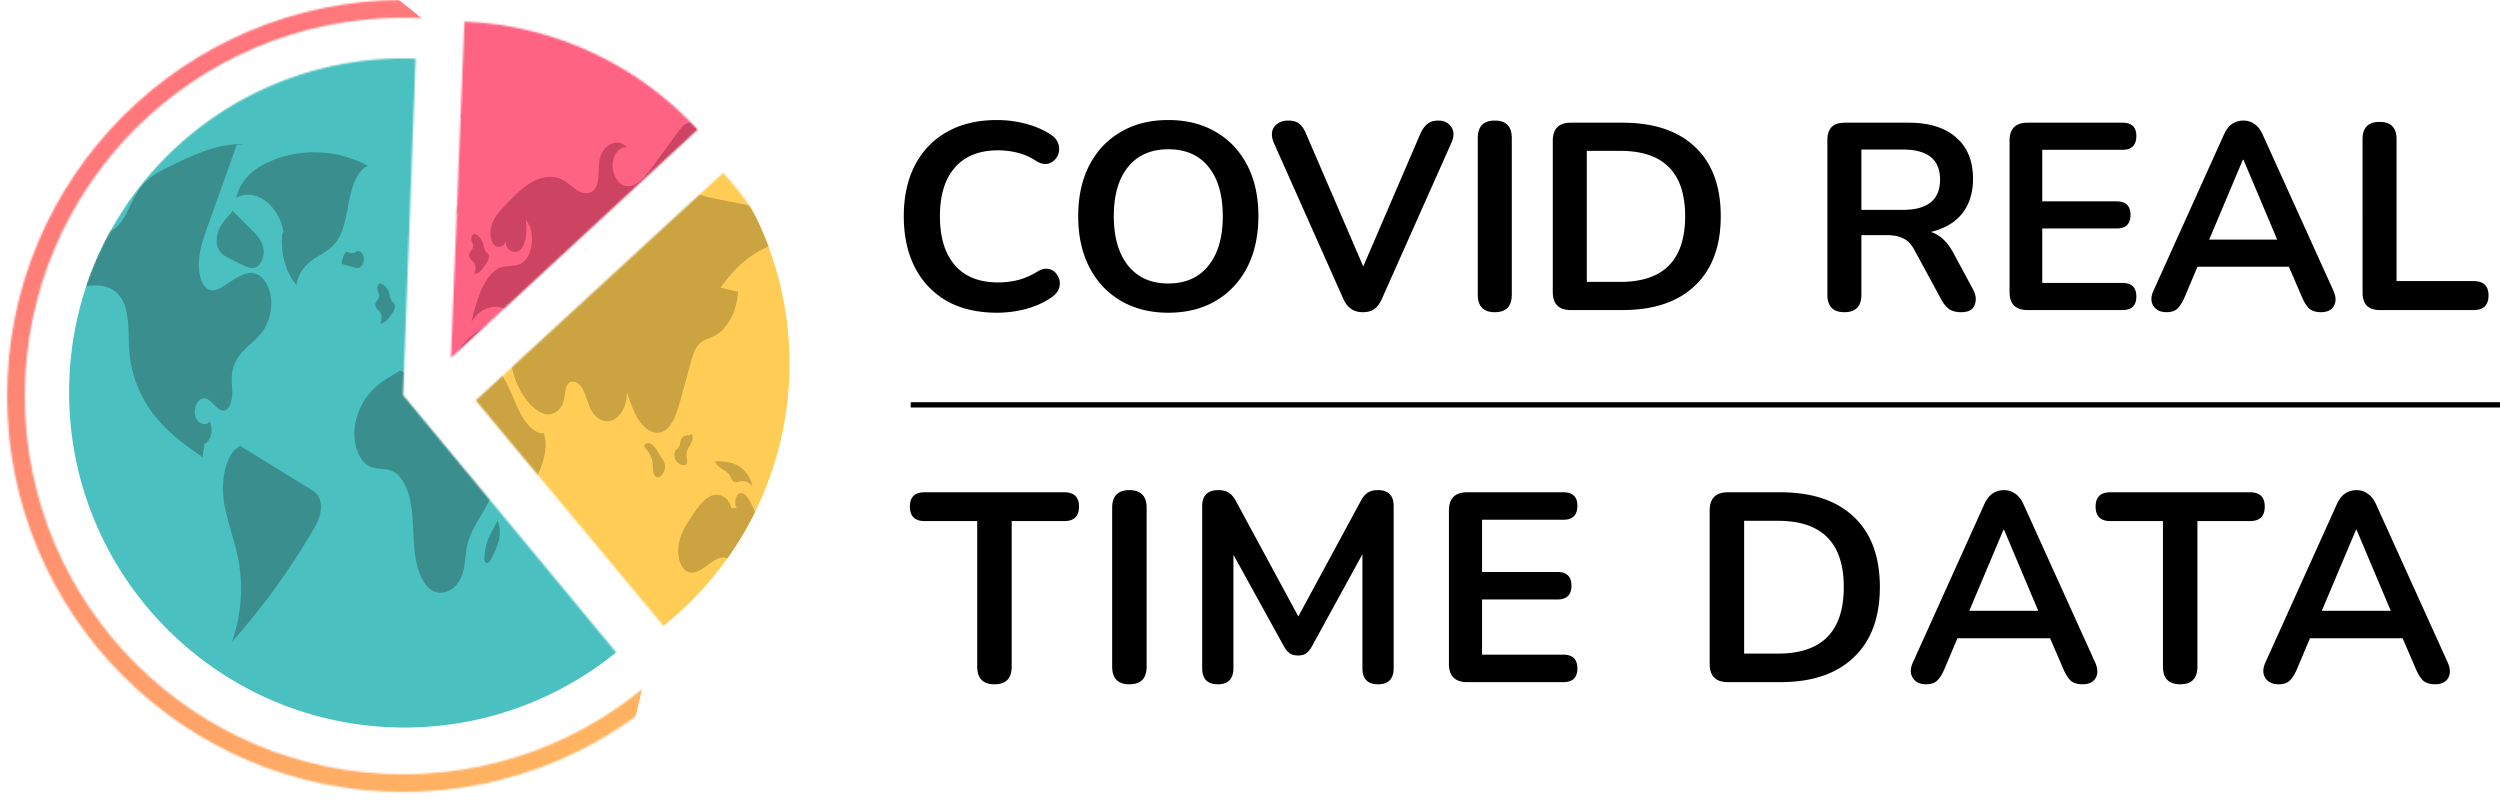 <svg xmlns="http://www.w3.org/2000/svg" xmlns:xlink="http://www.w3.org/1999/xlink" width="1411" height="455" fill="none" xmlns:v="https://vecta.io/nano"><style><![CDATA[.B{fill:#3a8e8e}.C{fill:#cc4461}.D{fill:#e6e6e6}.E{fill:#cca341}]]></style><mask id="A" maskUnits="userSpaceOnUse" x="4" y="0" width="447" height="447" mask-type="alpha"><circle cx="227.5" cy="223.5" r="218.5" stroke="url(#E)" stroke-width="10"/></mask><g mask="url(#A)"><ellipse cx="22.5" cy="305.5" rx="348.5" ry="375.5" fill="url(#F)"/></g><mask id="B" maskUnits="userSpaceOnUse" x="254" y="12" width="140" height="190" mask-type="alpha"><path d="M393.776 73.161c-34.08-37.036-81.438-58.981-131.656-61.007L254.5 202 393.776 73.161z" fill="#ddec85"/></mask><g mask="url(#B)"><path d="M470.616 193.308c.005 24.862-4.888 49.481-14.4 72.451S432.76 309.6 415.18 327.18s-38.451 31.524-61.421 41.036-47.589 14.405-72.451 14.4C176.757 382.616 92 297.858 92 193.308c-.018-20.337 3.242-40.543 9.655-59.842 12.59-37.691 36.71-70.471 68.949-93.704S241.57 4.019 281.308 4c34.272-.012 67.903 9.283 97.305 26.893s53.469 42.873 69.633 73.093c4.008 7.456 7.504 15.176 10.465 23.106l1.199 3.324v.01c1.735 4.901 3.264 9.893 4.585 14.976 4.077 15.642 6.134 31.742 6.121 47.906h0z" fill="#ff6384"/><use xlink:href="#G" class="C"/><path d="M431.766 150.388l9.781 2.303c-.568 11.011-6.026 21.202-13.346 24.894-3.05 1.535-6.447 2.103-8.971 4.974-2.283 2.609-3.44 6.668-4.502 10.549l-5.584 20.319c-1.999 7.299-4.565 15.408-9.76 18.037-4.459 2.261-9.56-.505-12.989-5.143s-5.521-10.875-7.551-16.953c.126 6.625-2.955 13.125-7.32 15.428-4.375 2.303-9.697.221-12.621-4.922-2.103-3.691-2.976-8.561-5.037-12.305s-6.384-5.889-8.635-2.377c-1.483 2.335-1.294 5.911-2.03 8.877-1.146 4.606-4.617 7.498-8.056 7.751-3.428.252-6.773-1.725-9.644-4.407-5.921-5.553-10.286-14.366-11.979-24.158-.747-4.364-.957-9.118.337-13.209s4.417-7.246 7.519-6.468c2.041-4.312-1.987-10.034-5.616-9.529-3.639.505-6.489 4.407-9.476 7.404-2.976 2.998-7.141 5.175-10.138 2.198.021 2.766-2.23 4.596-4.175 4.365-1.936-.221-3.66-1.777-5.438-2.882-6.867-4.28-15.586-1.441-20.466 6.658 3.05-12.978 7.52-27.871 16.89-30.921 3.829-1.251 8.004-.221 11.622-2.387 6.405-3.839 7.698-18.342 2.166-24.326.705 5.658.568 12.263-2.419 16.133s-9.255 1.346-8.876-4.375c-.863 3.944-5.153 4.543-7.131 1.514-1.987-3.028-1.819-7.982-.41-11.6s3.807-6.216 6.132-8.708c4.995-5.353 10.064-10.77 15.849-14.135 5.795-3.366 12.484-4.501 18.289-1.157 3.061 1.767 5.753 4.712 8.877 6.268 3.123 1.567 7.088 1.367 9.16-2.293 2.324-4.08 1.23-10.138 2.093-15.239 1.546-9.013 10.559-13.231 15.555-7.278-3.734-.957-7.594 3.46-8.057 8.813-.473 5.353 2.23 10.759 5.848 12.378 6.079 2.693 12.032-4.08 16.628-10.349l14.408-19.678a23.75 23.75 0 0 1 2.577-3.134 8.29 8.29 0 0 1 11.327-.231c4.859 3.965 7.141 12.095 11.127 17.69 5.784 8.13 14.44 10.107 22.496 11.685l18.026 3.523c4.008 7.456 7.504 15.176 10.465 23.106-10.181 4.323-19.573 12.41-26.945 23.296z" class="C"/><use xlink:href="#H" class="C"/><use xlink:href="#I" class="C"/><path d="M254.368 113.735c.01-.003.02-.004.03-.006a5.46 5.46 0 0 0 .57-.608l-.6.614z" class="D"/><use xlink:href="#J" class="C"/></g><mask id="C" maskUnits="userSpaceOnUse" x="268" y="97" width="190" height="275" mask-type="alpha"><path d="M389.941 371.856a189.9 189.9 0 0 0 47.446-59.68c11.627-22.906 18.498-47.939 20.196-73.584a190.46 190.46 0 0 0-10.312-75.616c-8.503-24.247-21.824-46.512-39.157-65.448L268.5 226l121.441 145.856z" fill="#ec9785"/></mask><g mask="url(#C)"><path d="M445.616 205.308c.005 24.862-4.888 49.481-14.4 72.451S407.76 321.6 390.18 339.18s-38.451 31.524-61.421 41.036-47.589 14.405-72.451 14.4C151.757 394.616 67 309.858 67 205.308a189.24 189.24 0 0 1 9.655-59.842 189.51 189.51 0 0 1 68.949-93.704C177.843 28.529 216.57 16.019 256.308 16c34.272-.012 67.903 9.283 97.305 26.893s53.469 42.873 69.633 73.093c4.008 7.456 7.504 15.176 10.465 23.106l1.199 3.324v.01c1.735 4.901 3.264 9.893 4.585 14.976 4.077 15.642 6.134 31.742 6.121 47.906h0z" fill="#ffcd56"/><path d="M406.766 162.388l9.781 2.303c-.568 11.011-6.026 21.202-13.346 24.894-3.05 1.535-6.447 2.103-8.971 4.974-2.283 2.609-3.44 6.668-4.502 10.549l-5.584 20.319c-1.999 7.299-4.565 15.408-9.76 18.037-4.459 2.261-9.56-.505-12.989-5.143s-5.521-10.875-7.551-16.953c.126 6.625-2.955 13.125-7.32 15.428-4.375 2.303-9.697.221-12.621-4.922-2.103-3.691-2.976-8.561-5.037-12.305s-6.384-5.889-8.635-2.377c-1.483 2.335-1.294 5.911-2.03 8.877-1.146 4.606-4.617 7.498-8.056 7.751-3.428.252-6.773-1.725-9.644-4.407-5.921-5.553-10.286-14.366-11.979-24.158-.747-4.364-.957-9.118.337-13.209s4.417-7.246 7.519-6.468c2.041-4.312-1.987-10.034-5.616-9.529-3.639.505-6.489 4.407-9.476 7.404-2.976 2.998-7.141 5.175-10.138 2.198.021 2.766-2.23 4.596-4.175 4.365-1.936-.221-3.66-1.777-5.438-2.882-6.867-4.28-15.586-1.441-20.466 6.658 3.05-12.978 7.52-27.871 16.89-30.921 3.829-1.251 8.004-.221 11.622-2.387 6.405-3.839 7.698-18.342 2.166-24.326.705 5.658.568 12.263-2.419 16.133s-9.255 1.346-8.876-4.375c-.863 3.944-5.153 4.543-7.131 1.514-1.987-3.028-1.819-7.982-.41-11.6s3.807-6.216 6.132-8.708c4.995-5.353 10.064-10.77 15.849-14.135 5.795-3.366 12.484-4.501 18.289-1.157 3.061 1.767 5.753 4.712 8.877 6.268 3.123 1.567 7.088 1.367 9.16-2.293 2.324-4.08 1.23-10.138 2.093-15.239 1.546-9.013 10.559-13.23 15.555-7.278-3.734-.957-7.594 3.46-8.057 8.814-.473 5.353 2.23 10.759 5.848 12.378 6.079 2.693 12.032-4.08 16.628-10.349l14.408-19.677a23.75 23.75 0 0 1 2.577-3.134 8.29 8.29 0 0 1 11.327-.231c4.859 3.965 7.141 12.095 11.127 17.689 5.784 8.13 14.44 10.107 22.496 11.685l18.026 3.523c4.008 7.456 7.504 15.176 10.465 23.106-10.181 4.323-19.573 12.41-26.945 23.296zM426.18 288.93a188.5 188.5 0 0 1-15.67 26.219c-3.786-1.62-7.856 1.272-11.4 3.986-3.702 2.839-8.151 5.605-11.948 3.018-3.881-2.65-5.132-10.065-3.902-15.944 1.231-5.868 4.302-10.538 7.278-14.976 3.155-4.712 6.531-9.602 10.917-11.432 4.396-1.83 10.044.757 11.327 7.004l3.113-.105c-1.746-2.398-.831-7.362 1.514-8.235 2.703-1.02 5.049 2.692 6.647 5.974l2.124 4.491z" class="E"/><use xlink:href="#H" x="-25" y="12" class="E"/><use xlink:href="#K" class="E"/><path d="M387.733 261.362c.427-1.227-.189-2.636-.32-3.993-.062-1.752.403-3.483 1.334-4.969.926-1.401 1.627-2.939 2.079-4.556.19-.737.155-1.514-.1-2.231-.289-.65-.99-.946-1.391-.432l.859.554a7.82 7.82 0 0 0-3.488.169 4.32 4.32 0 0 0-1.687 1.167c-.46.519-.788 1.141-.957 1.813-.142 1.049-.374 2.084-.694 3.093-.513 1.054-1.505 1.404-2.129 2.329-.425.821-.64 1.734-.625 2.657a5.57 5.57 0 0 0 .713 2.635c.783 1.318 2.028 2.297 3.494 2.748 1.049.376 2.432.396 2.912-.984zm24.402 7.363a12.05 12.05 0 0 0 1.512 2.775c1.168 1.176 2.756.453 4.173.167 1.287-.203 2.604-.054 3.812.431a7.21 7.21 0 0 1 3.053 2.323c-.55-2.742-1.75-5.311-3.498-7.492a17.47 17.47 0 0 0-6.551-5.045c-3.341-1.362-6.86-1.494-10.334-1.616l-.6.154c1.529 4.451 6.331 4.352 8.433 8.303z" class="E"/><path d="M308.783 277.83l.009.019.175-.336-.184.317z" class="D"/><use xlink:href="#L" class="E"/></g><mask id="D" maskUnits="userSpaceOnUse" x="38" y="33" width="311" height="380" mask-type="alpha"><path d="M234.6 33.133a189.08 189.08 0 0 0-88.938 18.498c-27.711 13.304-51.781 33.164-70.135 57.87s-30.441 53.514-35.22 83.945-2.107 61.57 7.787 90.735 26.711 55.481 49.005 76.679a189.36 189.36 0 0 0 78.964 45.006c29.571 8.362 60.727 9.39 90.782 2.994s58.108-20.023 81.742-39.707L227.5 223l7.1-189.867z" fill="#73e1d4"/></mask><g mask="url(#D)"><path d="M417.616 221.308c.005 24.862-4.888 49.481-14.4 72.451S379.76 337.6 362.18 355.18s-38.451 31.524-61.421 41.036-47.589 14.405-72.451 14.4C123.757 410.616 39 325.858 39 221.308a189.24 189.24 0 0 1 9.655-59.842 189.51 189.51 0 0 1 68.949-93.704C149.843 44.529 188.57 32.019 228.308 32c34.272-.012 67.903 9.283 97.305 26.893s53.469 42.873 69.633 73.093c4.008 7.456 7.504 15.176 10.465 23.106l1.199 3.324v.01c1.735 4.901 3.264 9.893 4.585 14.976 4.077 15.642 6.134 31.742 6.121 47.906h0z" fill="#4bc0c0"/><use xlink:href="#G" x="-53" y="28" class="B"/><path d="M148.714 186.328c-2.913 4.375-6.804 7.12-10.296 10.538-3.481 3.429-6.794 8.056-7.488 13.998-.442 3.808.242 7.678.147 11.527s-1.377 8.182-3.996 9.14c-4.133 1.493-7.289-6.185-11.537-6.721-3.377-.421-6.416 4.891-5.438 9.497s5.574 6.647 8.214 3.639c2.388 4.007.705 11.274-2.882 12.505l-1.125 7.562c-9.066-6.342-18.226-12.789-25.935-22.076-8.574-10.241-13.892-22.81-15.271-36.094-.999-10.675.484-22.886-4.417-31.099-3.923-6.574-10.654-8.025-16.712-7.615a59.36 59.36 0 0 0-3.323.337 187.23 187.23 0 0 1 13.556-31.026c1.233-.529 2.378-1.242 3.397-2.114 5.637-4.785 8.14-14.471 12.715-21.171a27.62 27.62 0 0 1 .915-1.262c4.68-6.11 10.948-9.255 17.006-12.179 13.409-6.51 27.207-13.104 41.363-12.2l-4.028.389-14.114 39.502-2.166 6.068c-2.671 7.488-5.427 15.46-5.017 23.843.242 4.964 1.967 10.264 5.248 11.968 3.061 1.578 6.405-.358 9.36-2.272l3.745-2.408c4.49-2.892 9.465-5.858 14.208-3.923 4.344 1.767 7.551 7.667 8.162 14.03.559 6.185-.95 12.381-4.292 17.616h0zm26.71 89.897l-39.348-24.226.223-.574c-8.155 3.106-11.541 17.602-10.193 29.456s5.918 22.452 8.226 34.002a90.25 90.25 0 0 1-3.403 47.358 387.85 387.85 0 0 0 45.561-62.781c1.823-2.822 3.212-5.903 4.121-9.138.833-3.441.705-7.579-.964-10.339a11.51 11.51 0 0 0-4.223-3.758h0zM123.66 129.306c-1.393 3.132-1.929 7.307-.665 10.547 1.291 3.309 4.02 4.805 6.532 6.05l7.247 3.592c2.411 1.195 5.01 2.402 7.468 1.419 2.964-1.186 5.019-5.834 4.488-10.148-.566-4.591-3.46-7.749-6.137-10.439l-11.236-11.29-2.111 2.585c-2.284 2.227-4.172 4.825-5.586 7.684h0z" class="B"/><use xlink:href="#H" x="-53" y="28" class="B"/><use xlink:href="#I" x="-53" y="28" class="B"/><path d="M201.368 141.735c.01-.003.02-.004.03-.006a5.46 5.46 0 0 0 .57-.608l-.6.614z" class="D"/><use xlink:href="#J" x="-53" y="28" class="B"/><use xlink:href="#K" x="-28" y="16" class="B"/><path d="M280.783 293.83l.009.019.175-.336-.184.317z" class="D"/><use xlink:href="#L" x="-28" y="16" class="B"/><path d="M241.368 110.093a4.21 4.21 0 0 0 2.139 1.122c.807.158 1.643.076 2.404-.236 1.575-.689 3.021-1.644 4.273-2.823a10.04 10.04 0 0 0 2.591-2.826c.371-.657.61-1.381.7-2.13a5.74 5.74 0 0 0-.17-2.236c-.585-1.712-2.07-2.286-3.381-2.674l-6.292-1.866 1.517-1.368c-1.561-.838-3.288.717-4.263 2.642-.626 1.257-1.062 2.6-1.295 3.985-.522 3.021-.011 6.619 1.777 8.41zm37.031-12.432c.591.652 1.408 1.054 2.285 1.126s1.749-.194 2.437-.741c.593-.445 1.086-1.01 1.445-1.659a5.27 5.27 0 0 0 .644-2.103c.149-1.65-.667-3.484-1.832-3.626l.266-1.545c-2.244-.405-5.006-.486-6.209 2.239a6.41 6.41 0 0 0-.361 3.284 6.39 6.39 0 0 0 1.325 3.026z" class="D"/></g><path d="M562.75 176.5c-11 0-20.45-2.2-28.35-6.6-7.8-4.5-13.8-10.8-18-18.9-4.2-8.2-6.3-17.85-6.3-28.95s2.1-20.7 6.3-28.8 10.2-14.35 18-18.75c7.9-4.5 17.35-6.75 28.35-6.75 5.5 0 10.9.7 16.2 2.1s9.95 3.4 13.95 6c2.6 1.7 4.15 3.75 4.65 6.15.5 2.3.2 4.45-.9 6.45-1.1 1.9-2.75 3.2-4.95 3.9-2.2.6-4.65 0-7.35-1.8-3.1-2-6.45-3.45-10.05-4.35a44.98 44.98 0 0 0-10.95-1.35c-10.7 0-18.85 3.25-24.45 9.75-5.6 6.4-8.4 15.55-8.4 27.45s2.8 21.1 8.4 27.6 13.75 9.75 24.45 9.75a47.43 47.43 0 0 0 11.25-1.35c3.7-1 7.2-2.5 10.5-4.5 2.7-1.7 5.1-2.25 7.2-1.65s3.65 1.85 4.65 3.75c1.1 1.8 1.45 3.8 1.05 6s-1.75 4.15-4.05 5.85c-4 2.9-8.8 5.15-14.4 6.75a63.57 63.57 0 0 1-16.8 2.25zm96.638 0c-10.2 0-19.15-2.25-26.85-6.75-7.6-4.5-13.5-10.8-17.7-18.9-4.2-8.2-6.3-17.8-6.3-28.8 0-11.1 2.1-20.7 6.3-28.8s10.1-14.35 17.7-18.75c7.6-4.5 16.55-6.75 26.85-6.75s19.25 2.25 26.85 6.75c7.6 4.4 13.5 10.65 17.7 18.75s6.3 17.65 6.3 28.65c0 11.1-2.1 20.75-6.3 28.95-4.2 8.1-10.1 14.4-17.7 18.9s-16.55 6.75-26.85 6.75zm0-16.5c9.7 0 17.25-3.35 22.65-10.05s8.1-16 8.1-27.9c0-12-2.7-21.3-8.1-27.9-5.3-6.6-12.85-9.9-22.65-9.9-9.7 0-17.25 3.3-22.65 9.9s-8.1 15.9-8.1 27.9c0 11.9 2.7 21.2 8.1 27.9s12.95 10.05 22.65 10.05zm109.736 16.2c-5.1 0-8.75-2.5-10.95-7.5l-39.15-87.9c-1.6-3.8-1.55-6.85.15-9.15 1.8-2.4 4.4-3.6 7.8-3.6 2.9 0 5.05.65 6.45 1.95 1.5 1.2 2.75 3.05 3.75 5.55l32.25 74.85 32.25-75c1.1-2.4 2.4-4.2 3.9-5.4 1.5-1.3 3.6-1.95 6.3-1.95 3.2 0 5.6 1.2 7.2 3.6 1.7 2.4 1.7 5.45 0 9.15l-39.15 87.9c-1.1 2.5-2.5 4.4-4.2 5.7-1.6 1.2-3.8 1.8-6.6 1.8zm74.534 0c-6.4 0-9.6-3.3-9.6-9.9V77.95c0-6.6 3.2-9.9 9.6-9.9s9.6 3.3 9.6 9.9v88.35c0 6.6-3.2 9.9-9.6 9.9zm42.934-1.2c-6.8 0-10.2-3.4-10.2-10.2V79.45c0-6.8 3.4-10.2 10.2-10.2h29.1c17.7 0 31.35 4.55 40.95 13.65 9.7 9.1 14.55 22.15 14.55 39.15 0 16.9-4.85 29.95-14.55 39.15-9.6 9.2-23.25 13.8-40.95 13.8h-29.1zm9-15.9h18.9c24.4 0 36.6-12.35 36.6-37.05 0-24.6-12.2-36.9-36.6-36.9h-18.9v73.95zm145.378 17.1c-6.4 0-9.6-3.3-9.6-9.9V79c0-6.5 3.25-9.75 9.75-9.75h36.15c11.6 0 20.55 2.8 26.85 8.4 6.3 5.5 9.45 13.25 9.45 23.25 0 7.9-2.05 14.45-6.15 19.65-4.1 5.1-10 8.55-17.7 10.35 5.1 1.6 9.3 5.45 12.6 11.55l11.25 20.85c1.7 3.2 2 6.15.9 8.85-1 2.7-3.55 4.05-7.65 4.05-2.7 0-4.9-.55-6.6-1.65-1.7-1.2-3.2-3-4.5-5.4l-15.15-27.9c-1.8-3.4-3.95-5.65-6.45-6.75-2.4-1.2-5.5-1.8-9.3-1.8h-14.25v33.6c0 6.6-3.2 9.9-9.6 9.9zm9.6-57.75h23.4c14 0 21-5.7 21-17.1 0-11.3-7-16.95-21-16.95h-23.4v34.05zM1144.4 175c-6.8 0-10.2-3.4-10.2-10.2V79.45c0-6.8 3.4-10.2 10.2-10.2h53.55c5.2 0 7.8 2.5 7.8 7.5 0 5.2-2.6 7.8-7.8 7.8h-45.3v29.1h42c5.2 0 7.8 2.55 7.8 7.65s-2.6 7.65-7.8 7.65h-42v30.75h45.3c5.2 0 7.8 2.55 7.8 7.65s-2.6 7.65-7.8 7.65h-53.55zm78.45 1.2c-3.5 0-6-1.2-7.5-3.6s-1.45-5.3.15-8.7l39.6-87.75c1.3-2.9 2.85-4.95 4.65-6.15 1.9-1.3 4.05-1.95 6.45-1.95 2.3 0 4.35.65 6.15 1.95 1.9 1.2 3.5 3.25 4.8 6.15l39.75 87.75c1.6 3.5 1.7 6.45.3 8.85-1.4 2.3-3.8 3.45-7.2 3.45-2.8 0-5-.65-6.6-1.95-1.5-1.4-2.85-3.5-4.05-6.3l-7.5-17.4h-51.6l-7.35 17.4c-1.3 2.9-2.65 5-4.05 6.3s-3.4 1.95-6 1.95zm43.05-86.1l-19.05 45.15h38.4L1266.2 90.1h-.3zm77.27 84.9c-6.5 0-9.75-3.3-9.75-9.9V78.55c0-6.5 3.2-9.75 9.6-9.75s9.6 3.25 9.6 9.75v80.1h43.5c5.6 0 8.4 2.7 8.4 8.1 0 5.5-2.8 8.25-8.4 8.25h-52.95zM561.272 386.216c-6.485 0-9.728-3.344-9.728-10.032v-82.08h-29.64c-5.573 0-8.36-2.736-8.36-8.208 0-5.371 2.787-8.056 8.36-8.056h78.736c5.573 0 8.36 2.685 8.36 8.056 0 5.472-2.787 8.208-8.36 8.208H571v82.08c0 6.688-3.243 10.032-9.728 10.032zm76.166 0c-6.485 0-9.728-3.344-9.728-10.032v-89.528c0-6.688 3.243-10.032 9.728-10.032s9.728 3.344 9.728 10.032v89.528c0 6.688-3.242 10.032-9.728 10.032zm49.891 0c-5.878 0-8.816-3.04-8.816-9.12v-91.352c0-6.08 3.04-9.12 9.12-9.12 2.533 0 4.509.507 5.928 1.52 1.52.912 2.888 2.533 4.104 4.864l35.112 64.904 35.112-64.904c1.216-2.331 2.533-3.952 3.952-4.864 1.418-1.013 3.394-1.52 5.928-1.52 5.877 0 8.816 3.04 8.816 9.12v91.352c0 6.08-2.939 9.12-8.816 9.12s-8.816-3.04-8.816-9.12V312.8l-28.576 52.136c-1.014 1.723-2.078 2.989-3.192 3.8s-2.635 1.216-4.56 1.216-3.496-.405-4.712-1.216c-1.216-.912-2.28-2.179-3.192-3.8l-28.576-51.832v63.992c0 6.08-2.939 9.12-8.816 9.12zM828.106 385c-6.891 0-10.336-3.445-10.336-10.336v-86.488c0-6.891 3.445-10.336 10.336-10.336h54.264c5.269 0 7.904 2.533 7.904 7.6 0 5.269-2.635 7.904-7.904 7.904h-45.904v29.488h42.56c5.269 0 7.904 2.584 7.904 7.752s-2.635 7.752-7.904 7.752h-42.56v31.16h45.904c5.269 0 7.904 2.584 7.904 7.752S887.639 385 882.37 385h-54.264zm147.161 0c-6.891 0-10.336-3.445-10.336-10.336v-86.488c0-6.891 3.445-10.336 10.336-10.336h29.483c17.94 0 31.77 4.611 41.5 13.832 9.83 9.221 14.74 22.445 14.74 39.672 0 17.125-4.91 30.349-14.74 39.672-9.73 9.323-23.56 13.984-41.5 13.984h-29.483zm9.12-16.112h19.153c24.72 0 37.09-12.515 37.09-37.544 0-24.928-12.37-37.392-37.09-37.392h-19.153v74.936zm102.763 17.328c-3.55 0-6.08-1.216-7.6-3.648s-1.47-5.371.15-8.816l40.13-88.92c1.32-2.939 2.89-5.016 4.71-6.232 1.93-1.317 4.11-1.976 6.54-1.976 2.33 0 4.41.659 6.23 1.976 1.92 1.216 3.55 3.293 4.86 6.232l40.28 88.92c1.62 3.547 1.73 6.536.31 8.968-1.42 2.331-3.85 3.496-7.3 3.496-2.84 0-5.07-.659-6.69-1.976-1.52-1.419-2.88-3.547-4.1-6.384l-7.6-17.632h-52.29l-7.45 17.632c-1.31 2.939-2.68 5.067-4.1 6.384s-3.45 1.976-6.08 1.976zm43.62-87.248l-19.3 45.752h38.91l-19.3-45.752h-.31zm99.72 87.248c-6.49 0-9.73-3.344-9.73-10.032v-82.08h-29.64c-5.57 0-8.36-2.736-8.36-8.208 0-5.371 2.79-8.056 8.36-8.056h78.74c5.57 0 8.36 2.685 8.36 8.056 0 5.472-2.79 8.208-8.36 8.208h-29.64v82.08c0 6.688-3.25 10.032-9.73 10.032zm55.62 0c-3.54 0-6.08-1.216-7.6-3.648s-1.46-5.371.16-8.816l40.12-88.92c1.32-2.939 2.89-5.016 4.72-6.232 1.92-1.317 4.1-1.976 6.53-1.976 2.33 0 4.41.659 6.23 1.976 1.93 1.216 3.55 3.293 4.87 6.232l40.28 88.92c1.62 3.547 1.72 6.536.3 8.968-1.42 2.331-3.85 3.496-7.29 3.496-2.84 0-5.07-.659-6.69-1.976-1.52-1.419-2.89-3.547-4.11-6.384l-7.6-17.632h-52.28l-7.45 17.632c-1.32 2.939-2.69 5.067-4.11 6.384-1.41 1.317-3.44 1.976-6.08 1.976zm43.63-87.248l-19.31 45.752h38.92l-19.31-45.752h-.3z" fill="#000"/><path stroke="#000" stroke-width="3" d="M514 228.5h897"/><defs><linearGradient id="E" x1="227.5" y1="5" x2="227.5" y2="442" gradientUnits="userSpaceOnUse"><stop stop-color="#ff6384"/><stop offset="1" stop-color="#ffcd56"/></linearGradient><linearGradient id="F" x1="22.5" y1="-70" x2="384.526" y2="603.071" gradientUnits="userSpaceOnUse"><stop stop-color="#ff6384"/><stop offset=".99" stop-color="#ffcd56"/></linearGradient><path id="G" d="M260.596 65.584c-8.507-4.601-17.953-7.198-27.617-7.593s-19.289 1.421-28.144 5.312c-7.797 3.393-16.006 9.48-18.607 20.471 10.519-6.208 24.136 3.601 26.843 19.336l-.632.174c-1.43 10.898 1.762 22.764 7.94 29.522.812-7.019 5.427-11.797 9.967-14.781s9.562-5.152 13.027-10.282c4.108-6.081 5.151-14.969 6.783-23.077s4.728-16.822 10.44-19.082z"/><path id="H" d="M331.953 232.506c-6.692.421-11.992-7.816-15.514-15.92s-6.736-17.371-12.773-21.496c-3.45-2.357-7.383-2.68-11.125-3.822s-7.659-3.505-9.448-8.318l-4.244-1.715c-5.606 3.152-11.285 6.362-16.116 11.491-5.417 5.755-8.792 13.132-9.602 20.993-.811 8.497 2.183 17.97 7.777 21.162 4.421 2.522 9.568.932 14.046 3.241 5.594 2.884 8.916 11.263 10.173 19.537s.939 16.871 1.838 25.238 3.379 17.073 8.51 21.361c6.42 5.366 15.841.907 18.721-8.86 1.413-4.791 1.365-10.198 2.421-15.171 1.861-8.758 6.883-15.256 10.866-22.441s7.119-16.942 4.47-25.28z"/><path id="I" d="M265.832 146.443c.624.575 1.207 1.193 1.743 1.85.555.957.838 2.047.819 3.153a6.08 6.08 0 0 1-.926 3.123c.806-.046 1.593-.259 2.313-.624a5.84 5.84 0 0 0 1.868-1.501 26.91 26.91 0 0 0 3.206-4.516c.682-1.113 1.408-2.618.945-3.939-.316-.903-1.064-1.287-1.588-1.966-.83-1.075-1.036-2.783-1.466-4.259-.928-3.188-3.153-5.532-5.567-5.867l.335.064c-1.008.345-1.713 1.947-1.49 3.388.204 1.313 1.047 2.402.963 3.741-.121 1.924-2.044 2.828-2.163 4.753a3.67 3.67 0 0 0 1.008 2.6h0z"/><path id="J" d="M256.374 122.769c1.48-.951 2.306-3.582 1.817-5.784-.486-2.189-2.206-3.66-3.793-3.256-.461.467-1.032.809-1.661.994s-1.295.207-1.934.064c-.982-.252-2.059-.903-2.909-.164a4.4 4.4 0 0 0-.991 1.935l-.945 2.9a1.83 1.83 0 0 0-.112 1.1.94.94 0 0 0 .283.377.93.93 0 0 0 .431.19l5.669 1.671c1.377.406 2.864.797 4.145-.027z"/><path id="K" d="M374.03 259.501l-2.62-4.29a14.33 14.33 0 0 0-3.453-4.336c-.313-.262-.675-.459-1.065-.579a3.05 3.05 0 0 0-1.205-.12c-.406.041-.8.162-1.158.357s-.674.46-.928.778l.106.817c1.991 2.498 4.098 5.273 4.603 8.98.199 1.462.129 2.975.304 4.442s.671 2.991 1.618 3.623c1.376.919 2.991-.436 3.97-2.089a7.19 7.19 0 0 0 1.114-4.579 8.03 8.03 0 0 0-1.286-3.004h0z"/><path id="L" d="M305.081 284.995c-.807 1.466-1.501 2.991-2.077 4.562a39.82 39.82 0 0 0-1.505 7.807c-.188 1.504-.246 3.426.697 4.159.27.179.597.254.919.211s.617-.203.83-.449a6.94 6.94 0 0 0 1.268-1.884 43.44 43.44 0 0 0 4.28-10.159c.902-3.744.894-8.152-.701-11.393l-3.711 7.146z"/></defs></svg>